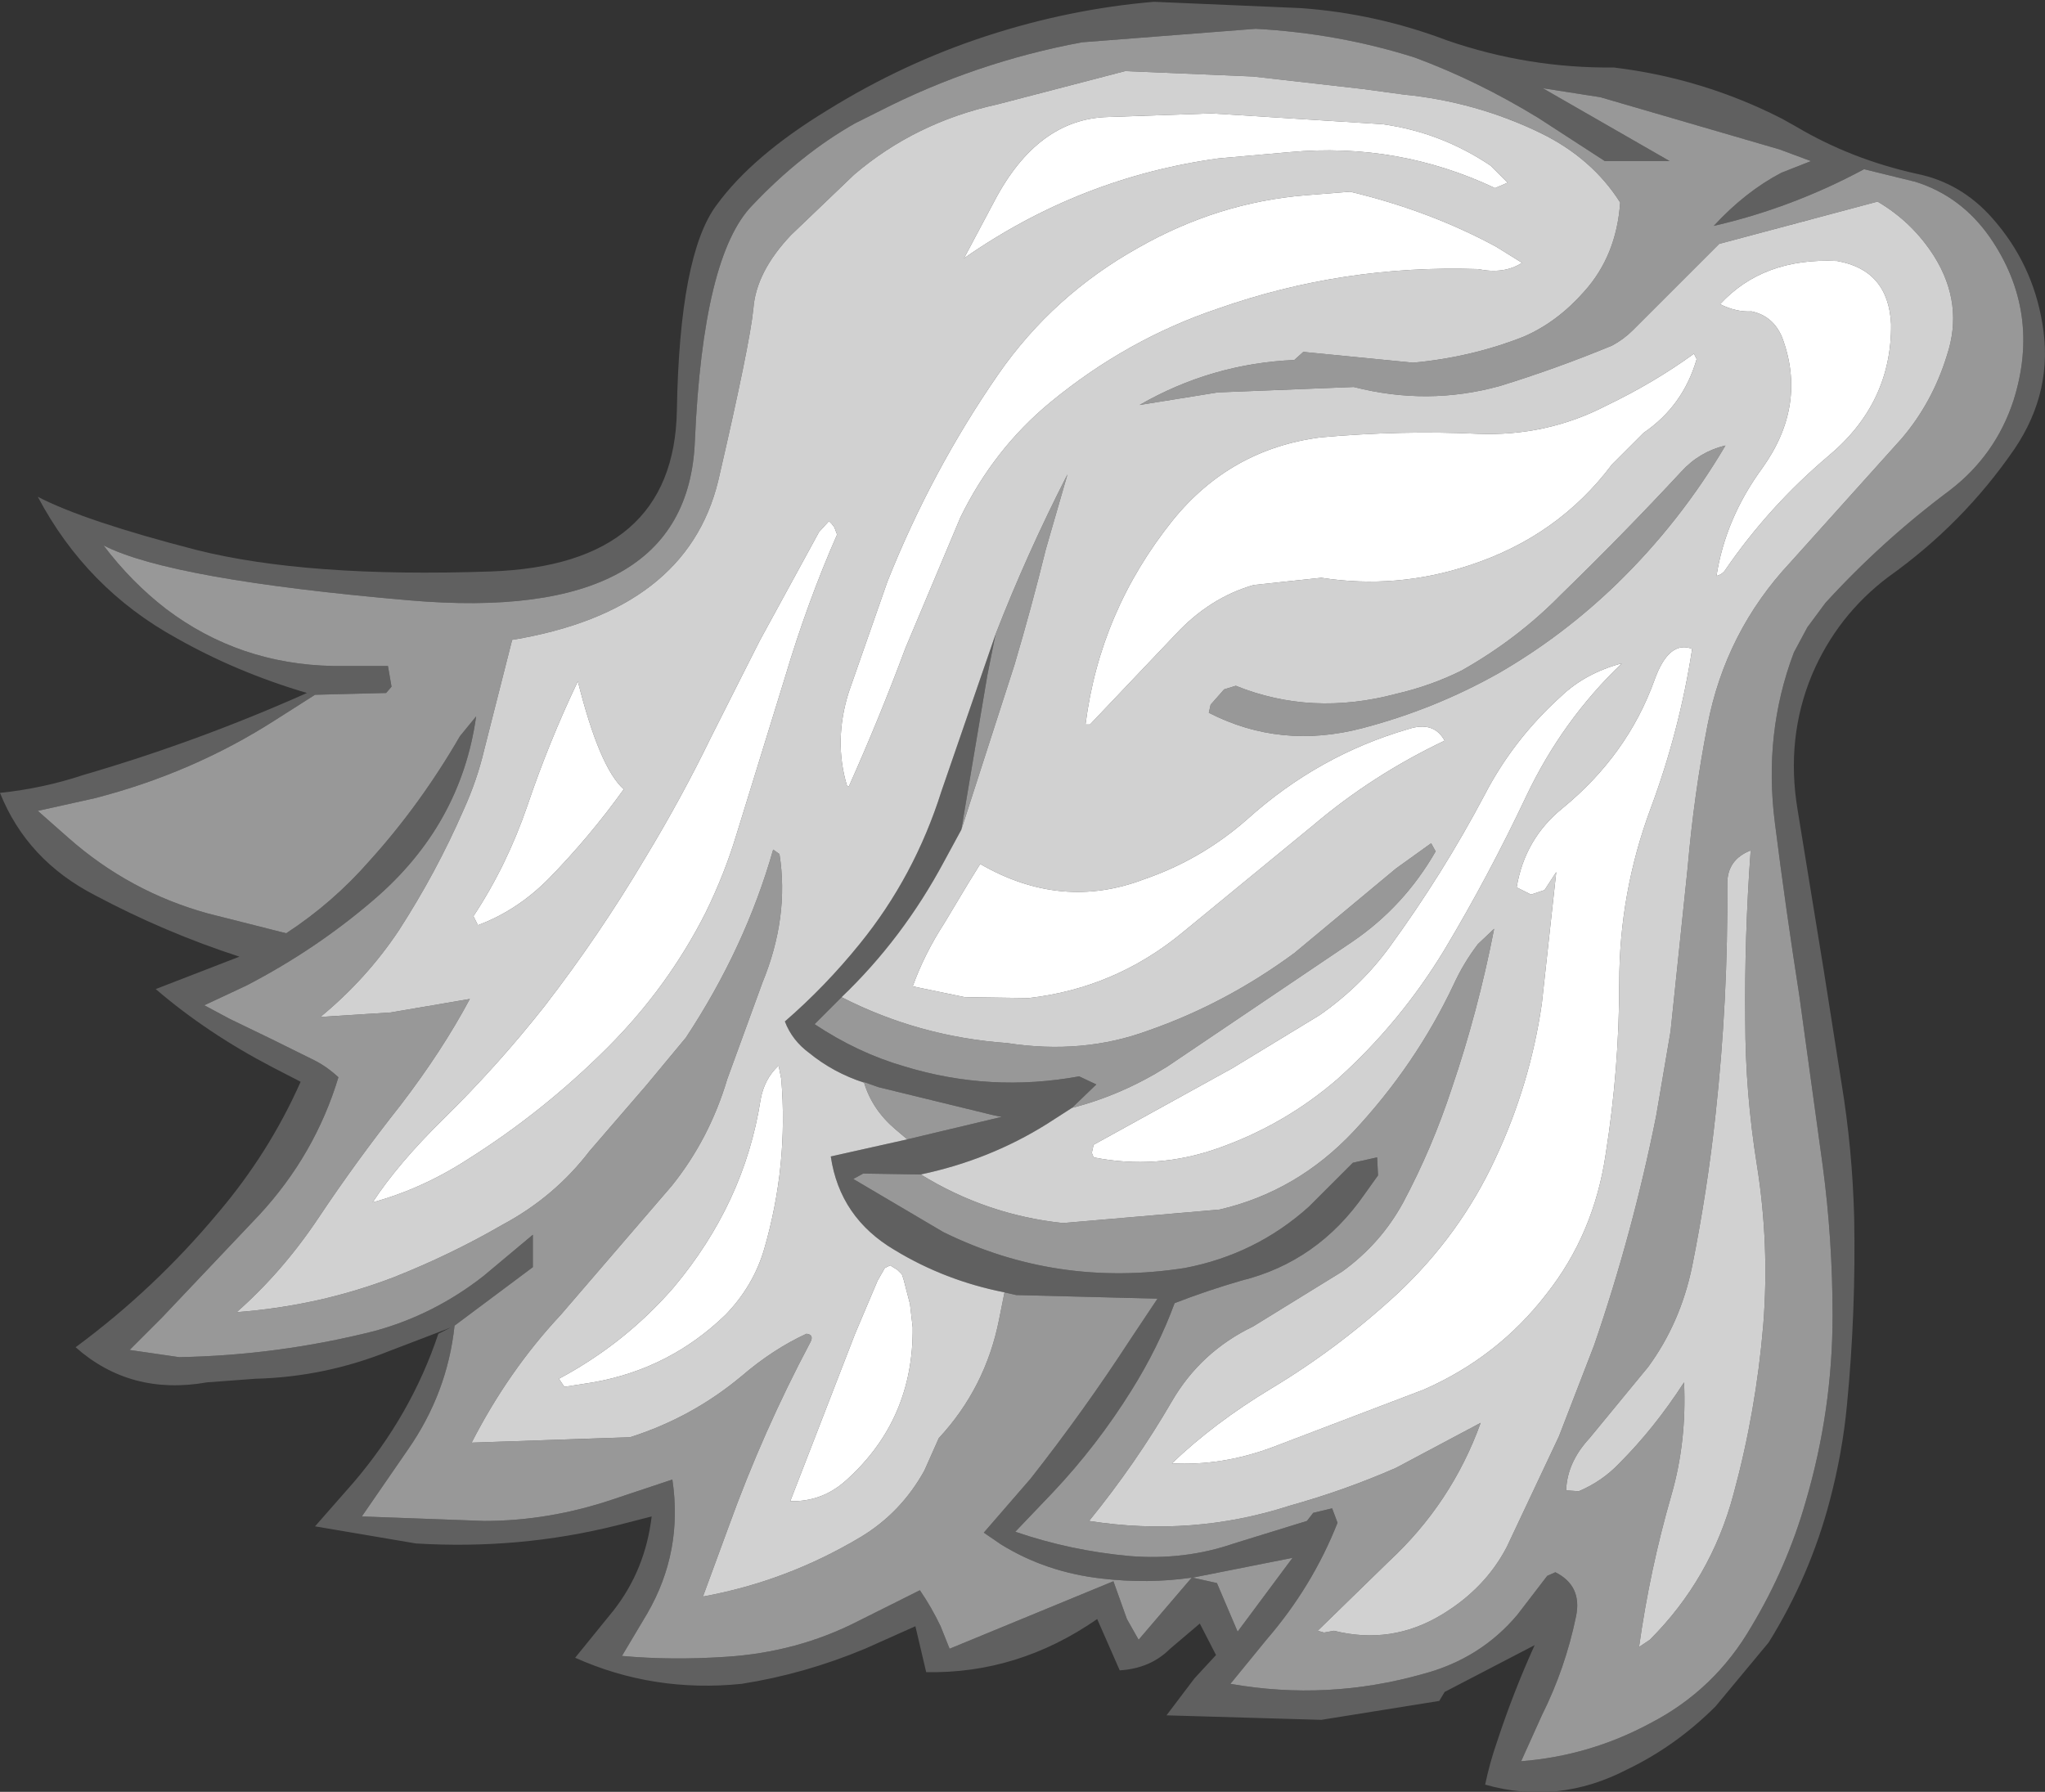 <?xml version="1.0" encoding="UTF-8" standalone="no"?>
<svg xmlns:ffdec="https://www.free-decompiler.com/flash" xmlns:xlink="http://www.w3.org/1999/xlink" ffdec:objectType="shape" height="99.55px" width="113.6px" xmlns="http://www.w3.org/2000/svg">
  <rect width="100%" height="100%" fill="#333333" stroke="none"/>
  <g transform="matrix(1.0, 0.0, 0.0, 1.0, 67.8, 52.6)">
    <path d="M31.2 -46.0 L32.0 -45.55 Q35.05 -43.75 38.65 -42.95 41.15 -42.45 42.9 -40.45 45.1 -37.95 45.65 -34.65 46.3 -30.9 44.1 -27.65 41.25 -23.5 37.1 -20.55 34.25 -18.4 32.85 -15.1 31.4 -11.6 32.05 -7.65 L33.5 1.25 34.5 7.6 Q35.1 11.25 35.2 15.05 35.3 20.25 34.8 25.45 34.55 28.1 33.85 30.75 32.75 34.95 30.45 38.65 L27.5 42.2 Q25.3 44.4 22.6 45.7 18.75 47.7 14.7 46.55 14.95 45.35 15.35 44.2 16.25 41.45 17.45 38.8 L12.45 41.4 12.15 41.9 5.6 42.95 -3.0 42.7 -1.45 40.65 -0.25 39.35 -1.15 37.6 -2.8 39.0 Q-3.9 40.1 -5.6 40.2 L-6.85 37.35 Q-11.25 40.4 -16.35 40.3 L-16.95 37.75 -19.75 39.0 Q-23.1 40.4 -26.6 40.95 -31.5 41.45 -35.85 39.5 L-33.7 36.85 Q-31.95 34.6 -31.6 31.65 L-33.55 32.15 Q-38.95 33.5 -44.7 33.15 L-50.3 32.2 -48.15 29.75 Q-44.95 26.0 -43.45 21.5 L-42.75 21.15 -46.15 22.45 Q-49.75 23.9 -53.6 24.0 L-56.3 24.2 Q-60.55 24.95 -63.6 22.25 -59.2 19.0 -55.7 14.8 -52.85 11.45 -51.1 7.5 L-52.65 6.7 Q-56.3 4.8 -59.15 2.35 L-54.5 0.55 Q-58.65 -0.8 -62.5 -2.85 -66.3 -4.8 -67.8 -8.55 -65.4 -8.8 -63.15 -9.55 -56.8 -11.4 -50.75 -14.1 -54.65 -15.25 -58.0 -17.15 -63.0 -19.9 -65.7 -25.0 -63.1 -23.65 -56.9 -22.05 -50.75 -20.5 -40.55 -20.85 -30.35 -21.2 -30.2 -29.8 -30.05 -38.45 -28.0 -41.2 -26.0 -43.95 -21.8 -46.5 -17.6 -49.1 -13.0 -50.6 -8.4 -52.1 -3.7 -52.5 L4.45 -52.15 Q8.65 -51.85 12.6 -50.35 17.1 -48.8 21.85 -48.85 26.8 -48.25 31.2 -46.0 M-16.65 12.65 L-19.85 12.6 -20.4 12.9 -15.4 15.85 Q-9.1 18.95 -2.0 17.85 1.95 17.1 4.9 14.45 L7.35 12.0 8.7 11.7 8.75 12.7 8.0 13.75 Q5.4 17.5 1.15 18.55 -0.75 19.1 -2.55 19.8 -3.45 22.25 -4.95 24.65 -6.85 27.7 -9.3 30.3 L-11.4 32.5 Q-8.35 33.55 -5.05 33.85 -2.0 34.1 0.75 33.15 L4.8 31.9 5.15 31.45 6.2 31.2 6.5 32.0 Q5.1 35.55 2.55 38.5 L0.55 40.95 Q5.95 41.9 11.25 40.4 14.45 39.55 16.5 37.1 L18.15 34.95 18.6 34.75 Q20.1 35.5 19.75 37.2 19.15 40.1 17.85 42.7 L16.7 45.25 Q20.5 44.95 23.85 43.15 27.45 41.3 29.5 37.75 31.45 34.5 32.5 30.85 34.0 25.75 34.0 20.5 34.0 16.25 33.45 12.15 L32.15 2.7 Q31.4 -2.1 30.8 -6.85 30.15 -11.85 31.85 -16.35 L32.6 -17.75 33.6 -19.1 Q36.75 -22.55 40.5 -25.35 43.05 -27.3 44.05 -30.35 45.6 -35.25 42.75 -39.4 41.15 -41.7 38.6 -42.5 L35.75 -43.2 Q31.75 -41.05 27.4 -40.05 29.15 -41.95 31.15 -43.0 L32.8 -43.65 31.05 -44.3 21.1 -47.2 17.9 -47.7 24.95 -43.65 21.35 -43.65 17.65 -46.05 Q14.3 -48.1 10.8 -49.4 6.55 -50.75 1.95 -51.0 L-7.7 -50.25 Q-13.6 -49.15 -18.9 -46.45 L-20.3 -45.75 Q-23.3 -44.05 -26.0 -41.2 -28.75 -38.4 -29.2 -28.1 -29.6 -17.9 -45.1 -19.25 -58.35 -20.4 -62.05 -22.3 -60.5 -20.25 -58.55 -18.75 -54.5 -15.7 -49.3 -15.6 L-46.25 -15.6 -46.05 -14.45 -46.35 -14.1 -50.3 -14.0 -52.5 -12.6 Q-57.1 -9.65 -62.55 -8.25 L-65.7 -7.55 -64.0 -6.05 Q-60.6 -3.05 -56.25 -1.85 L-51.9 -0.75 Q-49.3 -2.45 -47.25 -4.8 -44.45 -7.9 -42.25 -11.7 L-41.35 -12.8 Q-42.2 -6.75 -47.05 -2.6 -50.25 0.15 -54.1 2.15 L-56.45 3.25 -55.05 4.0 Q-52.75 5.1 -50.35 6.3 -49.65 6.65 -49.0 7.25 -50.3 11.55 -53.4 14.9 L-58.8 20.6 -60.6 22.4 -57.85 22.8 Q-52.35 22.7 -47.0 21.35 -43.7 20.45 -40.95 18.3 L-38.2 16.0 -38.2 17.8 -42.55 21.05 Q-42.95 24.8 -45.15 27.95 L-47.7 31.65 -40.9 31.9 Q-37.3 31.9 -33.75 30.7 L-30.45 29.6 Q-29.85 33.6 -31.85 37.05 L-33.25 39.4 Q-30.5 39.65 -27.5 39.45 -23.5 39.2 -20.1 37.45 L-16.7 35.75 Q-16.05 36.7 -15.55 37.75 L-15.05 39.0 -5.95 35.25 -5.2 37.35 -4.55 38.5 -1.6 35.05 Q-4.05 35.4 -6.6 35.1 -9.7 34.75 -12.2 33.2 L-13.15 32.55 -10.55 29.55 Q-7.6 25.8 -5.0 21.8 L-3.5 19.55 -11.35 19.35 -12.0 19.2 Q-15.3 18.55 -18.1 16.85 -21.15 15.05 -21.65 11.65 L-17.4 10.7 -12.15 9.45 -12.65 9.35 -19.0 7.8 -19.85 7.5 -19.8 7.55 Q-21.5 7.0 -22.85 5.9 -23.8 5.2 -24.2 4.15 -21.95 2.2 -20.05 -0.15 -17.0 -3.9 -15.5 -8.65 L-12.5 -17.35 -12.95 -15.1 -14.4 -6.5 -15.35 -4.75 Q-17.65 -0.45 -21.05 2.8 L-22.55 4.3 Q-20.15 5.9 -17.55 6.65 -12.8 8.1 -7.85 7.2 L-6.9 7.65 -8.25 8.95 -9.65 9.85 Q-12.85 11.85 -16.65 12.65 M-0.2 35.35 L0.95 38.05 4.0 33.95 -1.55 35.05 -0.2 35.35" fill="#606060" fill-rule="evenodd" stroke="none"/>
    <path d="M-12.0 19.2 L-11.35 19.35 -3.5 19.55 -5.0 21.8 Q-7.6 25.8 -10.55 29.55 L-13.15 32.55 -12.2 33.2 Q-9.7 34.75 -6.6 35.1 -4.05 35.4 -1.6 35.05 L-4.55 38.5 -5.2 37.35 -5.95 35.25 -15.05 39.0 -15.55 37.75 Q-16.05 36.7 -16.7 35.75 L-20.1 37.45 Q-23.5 39.2 -27.5 39.45 -30.5 39.65 -33.25 39.4 L-31.85 37.05 Q-29.85 33.6 -30.45 29.6 L-33.75 30.7 Q-37.3 31.9 -40.9 31.9 L-47.7 31.65 -45.15 27.95 Q-42.95 24.8 -42.55 21.05 L-38.2 17.8 -38.2 16.0 -40.95 18.3 Q-43.7 20.45 -47.0 21.35 -52.35 22.7 -57.85 22.8 L-60.6 22.4 -58.8 20.6 -53.4 14.9 Q-50.3 11.55 -49.0 7.25 -49.65 6.65 -50.35 6.3 -52.75 5.1 -55.05 4.0 L-56.45 3.25 -54.1 2.15 Q-50.25 0.15 -47.05 -2.6 -42.2 -6.75 -41.35 -12.8 L-42.25 -11.7 Q-44.45 -7.9 -47.25 -4.8 -49.3 -2.45 -51.9 -0.75 L-56.25 -1.85 Q-60.6 -3.05 -64.0 -6.05 L-65.7 -7.55 -62.55 -8.25 Q-57.1 -9.65 -52.5 -12.6 L-50.3 -14.0 -46.35 -14.1 -46.05 -14.45 -46.25 -15.6 -49.3 -15.6 Q-54.5 -15.7 -58.55 -18.75 -60.5 -20.25 -62.05 -22.3 -58.35 -20.4 -45.1 -19.25 -29.6 -17.9 -29.2 -28.1 -28.75 -38.4 -26.0 -41.2 -23.3 -44.05 -20.3 -45.75 L-18.9 -46.45 Q-13.6 -49.15 -7.7 -50.25 L1.95 -51.0 Q6.55 -50.75 10.8 -49.4 14.3 -48.1 17.65 -46.05 L21.35 -43.65 24.95 -43.65 17.9 -47.7 21.1 -47.2 31.05 -44.3 32.8 -43.65 31.15 -43.0 Q29.15 -41.95 27.4 -40.05 31.75 -41.05 35.75 -43.2 L38.6 -42.5 Q41.15 -41.7 42.75 -39.4 45.6 -35.25 44.05 -30.35 43.05 -27.3 40.5 -25.35 36.75 -22.55 33.6 -19.1 L32.6 -17.75 31.85 -16.35 Q30.15 -11.85 30.8 -6.85 31.4 -2.1 32.15 2.7 L33.45 12.15 Q34.0 16.25 34.0 20.5 34.0 25.75 32.5 30.85 31.45 34.5 29.5 37.75 27.45 41.3 23.85 43.15 20.5 44.95 16.7 45.25 L17.85 42.7 Q19.15 40.1 19.75 37.2 20.1 35.5 18.6 34.75 L18.15 34.95 16.5 37.1 Q14.45 39.55 11.25 40.4 5.95 41.9 0.55 40.95 L2.55 38.5 Q5.1 35.55 6.5 32.0 L6.2 31.2 5.15 31.45 4.8 31.9 0.75 33.15 Q-2.0 34.1 -5.05 33.85 -8.35 33.55 -11.4 32.5 L-9.3 30.3 Q-6.85 27.7 -4.95 24.65 -3.45 22.25 -2.55 19.8 -0.75 19.1 1.15 18.55 5.4 17.5 8.0 13.75 L8.75 12.7 8.7 11.7 7.35 12.0 4.9 14.45 Q1.95 17.1 -2.0 17.85 -9.1 18.95 -15.4 15.85 L-20.4 12.9 -19.85 12.6 -16.65 12.65 Q-13.0 14.9 -8.75 15.35 L-0.05 14.6 Q4.25 13.6 7.4 10.25 10.85 6.55 12.95 2.1 13.5 0.9 14.3 -0.15 L15.2 -1.0 Q14.3 3.6 12.85 7.85 11.75 11.2 10.15 14.2 8.9 16.5 6.75 18.05 L1.8 21.1 Q-1.1 22.5 -2.7 25.25 -4.7 28.7 -7.3 31.9 -1.55 32.8 3.85 31.05 6.9 30.2 9.75 28.95 L14.45 26.45 Q12.85 30.9 9.35 34.15 L5.4 38.0 5.75 38.1 6.3 38.0 Q9.5 38.8 12.3 37.1 14.7 35.65 15.9 33.35 L18.8 27.2 20.75 22.15 Q22.9 15.9 24.2 9.4 L25.0 4.7 25.95 -4.4 Q26.3 -8.45 27.05 -12.3 28.05 -17.5 31.65 -21.35 L37.85 -28.25 Q39.55 -30.25 40.35 -32.85 41.3 -35.7 39.65 -38.35 38.45 -40.25 36.5 -41.4 L27.7 -39.05 22.9 -34.25 Q22.4 -33.75 21.75 -33.4 18.6 -32.1 15.5 -31.15 11.5 -30.05 7.4 -31.1 L-0.15 -30.8 -4.5 -30.1 Q-0.5 -32.4 4.1 -32.6 L4.6 -33.05 10.7 -32.45 Q13.95 -32.75 16.85 -33.9 18.7 -34.7 20.2 -36.4 22.0 -38.4 22.2 -41.35 20.65 -43.8 17.8 -45.2 14.2 -46.95 10.15 -47.35 L7.95 -47.65 1.8 -48.35 -5.3 -48.65 -12.4 -46.8 Q-16.95 -45.8 -20.35 -42.9 L-23.85 -39.55 Q-25.8 -37.5 -25.95 -35.45 -26.15 -33.45 -27.9 -25.9 -29.65 -18.65 -39.35 -17.05 L-40.9 -10.95 Q-41.3 -9.25 -42.05 -7.6 -43.55 -4.15 -45.65 -0.9 -47.45 1.8 -50.0 3.9 L-46.1 3.65 -41.7 2.9 Q-43.25 5.8 -45.55 8.8 -48.0 11.9 -50.1 15.05 -52.1 18.05 -54.65 20.3 -50.05 19.95 -45.9 18.35 -42.75 17.1 -39.9 15.45 -37.0 13.9 -35.05 11.35 L-31.9 7.7 -29.7 5.05 Q-26.4 0.05 -24.85 -5.4 L-24.5 -5.15 Q-23.95 -1.65 -25.45 2.0 L-27.4 7.35 Q-28.4 10.7 -30.5 13.3 L-36.65 20.45 Q-39.55 23.55 -41.6 27.55 L-32.8 27.25 Q-29.35 26.15 -26.6 23.85 -24.85 22.35 -23.0 21.5 -22.55 21.55 -22.8 22.0 -25.4 26.9 -27.3 32.15 L-28.75 36.1 Q-24.1 35.25 -20.0 32.8 -17.75 31.45 -16.45 29.1 L-15.65 27.3 Q-13.05 24.5 -12.3 20.7 L-12.0 19.2 M-8.25 8.95 L-6.9 7.65 -7.85 7.2 Q-12.8 8.1 -17.55 6.65 -20.15 5.9 -22.55 4.3 L-21.05 2.8 Q-16.75 5.0 -11.85 5.35 -7.65 6.0 -4.0 4.65 0.3 3.15 4.1 0.35 L9.75 -4.35 11.7 -5.75 11.95 -5.3 Q10.2 -2.25 7.35 -0.3 L-2.95 6.65 Q-5.5 8.25 -8.25 8.95 M-14.4 -6.5 L-12.95 -15.1 -12.5 -17.35 Q-10.75 -21.85 -8.5 -26.25 L-9.7 -22.1 Q-10.5 -18.85 -11.45 -15.65 L-14.4 -6.5 M-19.8 7.55 L-19.85 7.5 -19.0 7.8 -12.65 9.35 -12.15 9.45 -17.4 10.7 -18.05 10.15 Q-19.35 9.05 -19.8 7.55 M28.05 -27.85 Q25.55 -23.6 22.0 -20.15 19.0 -17.25 15.45 -15.2 11.9 -13.2 7.9 -12.15 3.35 -10.95 -0.65 -13.0 L-0.55 -13.45 0.2 -14.3 0.85 -14.5 Q5.05 -12.8 9.75 -14.05 11.7 -14.5 13.4 -15.35 16.5 -17.1 18.9 -19.55 22.35 -22.9 25.6 -26.4 26.6 -27.5 28.05 -27.85 M29.45 -5.35 Q28.15 -4.85 28.15 -3.5 28.2 2.9 27.5 9.3 27.05 13.5 26.2 17.75 25.55 20.9 23.75 23.35 L20.5 27.3 Q19.25 28.65 19.2 30.2 L19.9 30.25 Q21.2 29.7 22.15 28.7 24.1 26.75 25.75 24.2 25.9 27.5 25.05 30.45 23.85 34.6 23.25 38.9 L23.85 38.5 Q27.25 35.1 28.5 30.4 29.75 25.8 30.15 21.0 30.5 16.55 29.8 12.15 29.15 8.1 29.15 4.1 29.1 -0.55 29.45 -5.35 M-0.2 35.35 L-1.55 35.05 4.0 33.95 0.95 38.05 -0.2 35.35" fill="#989898" fill-rule="evenodd" stroke="none"/>
    <path d="M-16.65 12.65 Q-12.85 11.85 -9.65 9.85 L-8.25 8.95 Q-5.5 8.25 -2.95 6.65 L7.35 -0.3 Q10.2 -2.25 11.95 -5.3 L11.7 -5.75 9.75 -4.35 4.1 0.35 Q0.3 3.15 -4.0 4.65 -7.65 6.0 -11.85 5.35 -16.75 5.0 -21.05 2.8 -17.65 -0.45 -15.35 -4.75 L-14.4 -6.5 -11.45 -15.65 Q-10.5 -18.85 -9.7 -22.1 L-8.5 -26.25 Q-10.75 -21.85 -12.5 -17.35 L-15.5 -8.65 Q-17.0 -3.9 -20.05 -0.15 -21.95 2.2 -24.2 4.15 -23.8 5.2 -22.85 5.9 -21.5 7.0 -19.8 7.55 -19.35 9.05 -18.05 10.15 L-17.4 10.7 -21.65 11.65 Q-21.15 15.05 -18.1 16.85 -15.3 18.55 -12.0 19.2 L-12.3 20.7 Q-13.05 24.5 -15.65 27.3 L-16.45 29.1 Q-17.75 31.45 -20.0 32.8 -24.1 35.25 -28.75 36.1 L-27.3 32.15 Q-25.4 26.9 -22.8 22.0 -22.55 21.55 -23.0 21.5 -24.85 22.35 -26.6 23.85 -29.35 26.15 -32.8 27.25 L-41.6 27.55 Q-39.55 23.55 -36.65 20.45 L-30.5 13.3 Q-28.4 10.7 -27.4 7.35 L-25.45 2.0 Q-23.95 -1.65 -24.5 -5.15 L-24.85 -5.4 Q-26.4 0.05 -29.7 5.05 L-31.9 7.7 -35.05 11.35 Q-37.0 13.9 -39.9 15.45 -42.75 17.1 -45.9 18.35 -50.05 19.95 -54.65 20.3 -52.1 18.05 -50.1 15.05 -48.0 11.9 -45.55 8.8 -43.25 5.8 -41.7 2.9 L-46.1 3.65 -50.0 3.9 Q-47.45 1.8 -45.65 -0.9 -43.55 -4.15 -42.05 -7.6 -41.3 -9.25 -40.9 -10.95 L-39.35 -17.05 Q-29.65 -18.65 -27.9 -25.9 -26.15 -33.45 -25.95 -35.45 -25.8 -37.5 -23.85 -39.55 L-20.35 -42.9 Q-16.95 -45.8 -12.4 -46.8 L-5.3 -48.65 1.8 -48.35 7.95 -47.65 10.15 -47.35 Q14.2 -46.95 17.8 -45.2 20.65 -43.8 22.2 -41.35 22.0 -38.4 20.2 -36.4 18.7 -34.7 16.85 -33.9 13.95 -32.75 10.7 -32.45 L4.6 -33.05 4.1 -32.6 Q-0.5 -32.4 -4.5 -30.1 L-0.15 -30.8 7.4 -31.1 Q11.5 -30.05 15.5 -31.15 18.6 -32.1 21.75 -33.4 22.4 -33.75 22.9 -34.25 L27.7 -39.05 36.5 -41.4 Q38.45 -40.25 39.65 -38.35 41.3 -35.7 40.35 -32.85 39.55 -30.25 37.85 -28.25 L31.65 -21.35 Q28.05 -17.5 27.05 -12.3 26.3 -8.45 25.95 -4.4 L25.0 4.7 24.2 9.4 Q22.9 15.9 20.75 22.15 L18.8 27.2 15.9 33.35 Q14.7 35.65 12.3 37.1 9.5 38.8 6.3 38.0 L5.75 38.1 5.4 38.0 9.35 34.15 Q12.85 30.9 14.45 26.45 L9.75 28.95 Q6.9 30.2 3.85 31.05 -1.55 32.8 -7.3 31.9 -4.7 28.7 -2.7 25.25 -1.1 22.5 1.8 21.1 L6.75 18.05 Q8.9 16.5 10.15 14.2 11.75 11.2 12.85 7.85 14.3 3.6 15.2 -1.0 L14.3 -0.15 Q13.5 0.9 12.95 2.1 10.85 6.55 7.4 10.25 4.25 13.6 -0.05 14.6 L-8.75 15.35 Q-13.0 14.9 -16.65 12.65 M26.45 -32.65 L26.3 -32.95 Q24.1 -31.35 21.4 -30.05 18.1 -28.35 14.3 -28.5 10.0 -28.7 5.55 -28.3 0.55 -27.65 -2.65 -23.7 -6.7 -18.65 -7.5 -12.35 L-7.25 -12.35 -2.5 -17.35 Q-0.6 -19.4 1.85 -20.1 L5.6 -20.5 Q9.8 -19.85 13.85 -21.2 18.75 -22.8 21.75 -26.8 L23.5 -28.55 Q25.7 -30.05 26.45 -32.65 M37.25 -34.6 Q37.1 -37.6 34.25 -38.1 30.15 -38.3 27.75 -35.7 28.65 -35.25 29.5 -35.3 30.7 -35.05 31.2 -33.85 32.6 -30.1 30.1 -26.6 28.05 -23.8 27.55 -20.6 27.9 -20.7 28.05 -20.95 30.45 -24.45 33.75 -27.25 37.3 -30.2 37.25 -34.6 M28.05 -27.85 Q26.6 -27.5 25.6 -26.4 22.35 -22.9 18.9 -19.55 16.5 -17.1 13.4 -15.35 11.7 -14.5 9.75 -14.05 5.05 -12.8 0.85 -14.5 L0.2 -14.3 -0.55 -13.45 -0.65 -13.0 Q3.35 -10.95 7.9 -12.15 11.9 -13.2 15.45 -15.2 19.0 -17.25 22.0 -20.15 25.55 -23.6 28.05 -27.85 M12.45 -11.45 Q11.85 -12.55 10.45 -12.1 5.45 -10.65 1.5 -7.1 -1.05 -4.85 -4.25 -3.75 -8.85 -2.0 -13.35 -4.6 L-14.0 -3.55 -15.35 -1.3 Q-16.45 0.4 -17.1 2.2 L-14.2 2.8 -10.65 2.85 Q-5.85 2.3 -2.1 -0.8 L5.15 -6.75 Q8.45 -9.55 12.45 -11.45 M26.2 -16.55 Q24.9 -17.05 24.1 -14.8 22.6 -10.65 19.0 -7.7 16.9 -6.0 16.45 -3.3 L17.25 -2.9 18.0 -3.15 18.65 -4.15 17.85 3.15 Q17.2 7.65 15.25 11.8 13.3 16.0 9.85 19.25 6.55 22.3 2.8 24.55 -0.35 26.45 -2.7 28.7 0.1 28.85 2.9 27.8 L11.3 24.6 Q15.4 22.8 18.1 19.3 20.75 15.95 21.4 11.5 22.15 6.75 22.15 2.0 22.15 -3.0 23.9 -7.7 25.5 -12.0 26.2 -16.55 M-0.5 -46.3 L-6.25 -46.1 Q-10.15 -46.0 -12.55 -41.45 L-14.25 -38.25 Q-7.8 -42.75 -0.1 -43.8 L3.85 -44.15 Q9.85 -44.7 15.25 -42.15 L15.95 -42.45 15.0 -43.4 Q12.25 -45.25 9.0 -45.7 L-0.5 -46.3 M7.2 -41.95 L4.7 -41.75 Q-0.15 -41.35 -4.55 -38.85 -9.3 -36.2 -12.35 -31.8 -16.05 -26.45 -18.5 -20.3 L-20.65 -14.15 Q-21.5 -11.45 -20.75 -8.95 L-20.65 -8.9 Q-18.95 -12.7 -17.5 -16.6 L-14.45 -23.85 Q-12.6 -27.65 -9.45 -30.25 -5.2 -33.75 -0.15 -35.45 6.8 -37.9 14.3 -37.65 15.75 -37.35 16.75 -38.0 L15.3 -38.9 Q11.6 -40.9 7.2 -41.95 M22.3 -15.75 Q20.25 -15.2 18.9 -13.9 16.25 -11.5 14.65 -8.4 12.35 -4.05 9.4 0.0 7.8 2.2 5.5 3.8 L0.65 6.75 -7.05 11.0 -7.15 11.45 -7.05 11.7 Q-3.55 12.4 -0.15 11.2 3.55 9.9 6.5 7.35 10.0 4.2 12.45 0.15 14.9 -3.95 17.0 -8.4 19.0 -12.6 22.3 -15.75 M29.45 -5.35 Q29.1 -0.55 29.15 4.1 29.15 8.1 29.8 12.15 30.5 16.55 30.15 21.0 29.75 25.8 28.5 30.4 27.25 35.1 23.85 38.5 L23.25 38.9 Q23.85 34.6 25.05 30.45 25.9 27.5 25.75 24.2 24.1 26.75 22.15 28.7 21.2 29.7 19.9 30.25 L19.2 30.2 Q19.25 28.65 20.5 27.3 L23.75 23.35 Q25.55 20.9 26.2 17.75 27.05 13.5 27.5 9.3 28.2 2.9 28.15 -3.5 28.15 -4.85 29.45 -5.35 M-21.3 -22.9 L-21.45 -23.3 -21.6 -23.5 -21.75 -23.65 -22.3 -23.05 -25.6 -17.0 -28.3 -11.65 Q-29.95 -8.25 -31.95 -4.95 -34.5 -0.65 -37.55 3.3 -40.15 6.6 -43.15 9.55 -45.7 12.05 -47.1 14.2 -44.35 13.45 -41.8 11.8 -37.6 9.15 -34.05 5.6 -30.7 2.25 -28.6 -1.9 -27.55 -4.05 -26.9 -6.2 L-24.2 -14.95 Q-22.95 -19.15 -21.3 -22.9 M-37.35 -3.75 Q-35.05 -6.1 -33.15 -8.75 -34.5 -9.95 -35.7 -14.75 -37.3 -11.4 -38.5 -7.85 -39.65 -4.5 -41.5 -1.7 L-41.25 -1.2 Q-39.1 -2.0 -37.35 -3.75 M-24.4 7.35 L-24.55 6.6 Q-25.35 7.35 -25.55 8.5 -26.45 14.25 -30.4 18.95 -33.1 22.05 -36.75 24.0 L-36.45 24.45 -34.85 24.2 Q-30.6 23.45 -27.5 20.45 -25.95 18.85 -25.35 16.8 -24.0 12.15 -24.4 7.35 M-17.1 21.15 L-17.25 19.85 -17.6 18.5 -17.7 18.2 -17.95 17.95 -18.35 17.7 -18.65 17.85 -19.05 18.55 -20.3 21.5 -23.9 30.8 Q-22.1 30.85 -20.75 29.6 -17.05 26.25 -17.1 21.15" fill="#d1d1d1" fill-rule="evenodd" stroke="none"/>
    <path d="M37.25 -34.6 Q37.3 -30.2 33.75 -27.25 30.45 -24.45 28.05 -20.95 27.9 -20.7 27.55 -20.6 28.05 -23.8 30.1 -26.6 32.6 -30.1 31.2 -33.85 30.7 -35.05 29.5 -35.3 28.65 -35.25 27.75 -35.7 30.15 -38.3 34.25 -38.1 37.1 -37.6 37.25 -34.6 M26.45 -32.65 Q25.7 -30.05 23.5 -28.55 L21.75 -26.8 Q18.75 -22.8 13.85 -21.2 9.8 -19.85 5.6 -20.5 L1.85 -20.1 Q-0.6 -19.4 -2.5 -17.35 L-7.25 -12.35 -7.5 -12.35 Q-6.7 -18.65 -2.65 -23.7 0.55 -27.65 5.55 -28.3 10.0 -28.7 14.3 -28.5 18.1 -28.35 21.4 -30.05 24.1 -31.35 26.3 -32.95 L26.45 -32.65 M7.2 -41.95 Q11.6 -40.9 15.3 -38.9 L16.75 -38.0 Q15.75 -37.35 14.3 -37.65 6.8 -37.9 -0.15 -35.45 -5.2 -33.75 -9.45 -30.25 -12.6 -27.65 -14.45 -23.85 L-17.5 -16.6 Q-18.95 -12.7 -20.65 -8.9 L-20.75 -8.95 Q-21.5 -11.45 -20.65 -14.15 L-18.5 -20.3 Q-16.05 -26.45 -12.35 -31.8 -9.3 -36.2 -4.55 -38.85 -0.15 -41.35 4.7 -41.75 L7.2 -41.95 M-0.5 -46.3 L9.0 -45.7 Q12.25 -45.25 15.0 -43.4 L15.95 -42.45 15.25 -42.15 Q9.85 -44.7 3.85 -44.15 L-0.1 -43.8 Q-7.8 -42.75 -14.25 -38.25 L-12.55 -41.45 Q-10.15 -46.0 -6.25 -46.1 L-0.5 -46.3 M26.2 -16.55 Q25.5 -12.0 23.9 -7.7 22.15 -3.0 22.15 2.0 22.15 6.75 21.4 11.5 20.75 15.95 18.1 19.3 15.4 22.8 11.3 24.6 L2.9 27.8 Q0.1 28.85 -2.7 28.7 -0.35 26.45 2.8 24.55 6.55 22.3 9.85 19.25 13.3 16.0 15.25 11.8 17.2 7.65 17.85 3.15 L18.65 -4.15 18.0 -3.15 17.25 -2.9 16.45 -3.3 Q16.9 -6.0 19.0 -7.7 22.6 -10.65 24.1 -14.8 24.9 -17.05 26.2 -16.55 M12.45 -11.45 Q8.45 -9.55 5.15 -6.75 L-2.1 -0.8 Q-5.85 2.3 -10.65 2.85 L-14.2 2.8 -17.1 2.2 Q-16.45 0.4 -15.35 -1.3 L-14.0 -3.55 -13.35 -4.6 Q-8.85 -2.0 -4.25 -3.75 -1.05 -4.85 1.5 -7.1 5.45 -10.65 10.45 -12.1 11.85 -12.55 12.45 -11.45 M22.3 -15.75 Q19.0 -12.6 17.0 -8.4 14.9 -3.95 12.45 0.15 10.0 4.2 6.5 7.35 3.55 9.9 -0.15 11.2 -3.55 12.4 -7.05 11.7 L-7.15 11.45 -7.05 11.0 0.65 6.75 5.5 3.8 Q7.8 2.2 9.4 0.0 12.35 -4.05 14.65 -8.4 16.25 -11.5 18.9 -13.9 20.25 -15.2 22.3 -15.75 M-37.35 -3.75 Q-39.1 -2.0 -41.25 -1.2 L-41.5 -1.7 Q-39.65 -4.5 -38.5 -7.85 -37.3 -11.4 -35.7 -14.75 -34.5 -9.95 -33.15 -8.75 -35.05 -6.1 -37.35 -3.75 M-21.3 -22.9 Q-22.95 -19.15 -24.2 -14.95 L-26.9 -6.2 Q-27.55 -4.05 -28.6 -1.9 -30.7 2.25 -34.05 5.6 -37.6 9.15 -41.8 11.8 -44.35 13.45 -47.1 14.2 -45.7 12.05 -43.15 9.55 -40.15 6.6 -37.55 3.3 -34.5 -0.65 -31.95 -4.95 -29.95 -8.25 -28.3 -11.65 L-25.6 -17.0 -22.3 -23.05 -21.75 -23.65 -21.6 -23.5 -21.45 -23.3 -21.3 -22.9 M-17.1 21.15 Q-17.05 26.25 -20.75 29.6 -22.1 30.85 -23.9 30.8 L-20.3 21.5 -19.05 18.55 -18.65 17.85 -18.35 17.7 -17.95 17.95 -17.7 18.2 -17.6 18.5 -17.25 19.85 -17.1 21.15 M-24.4 7.35 Q-24.0 12.15 -25.35 16.8 -25.95 18.85 -27.5 20.45 -30.6 23.45 -34.85 24.2 L-36.45 24.45 -36.75 24.0 Q-33.1 22.05 -30.4 18.95 -26.45 14.25 -25.55 8.5 -25.35 7.35 -24.55 6.6 L-24.4 7.35" fill="#ffffff" fill-rule="evenodd" stroke="none"/>
  </g>
</svg>
